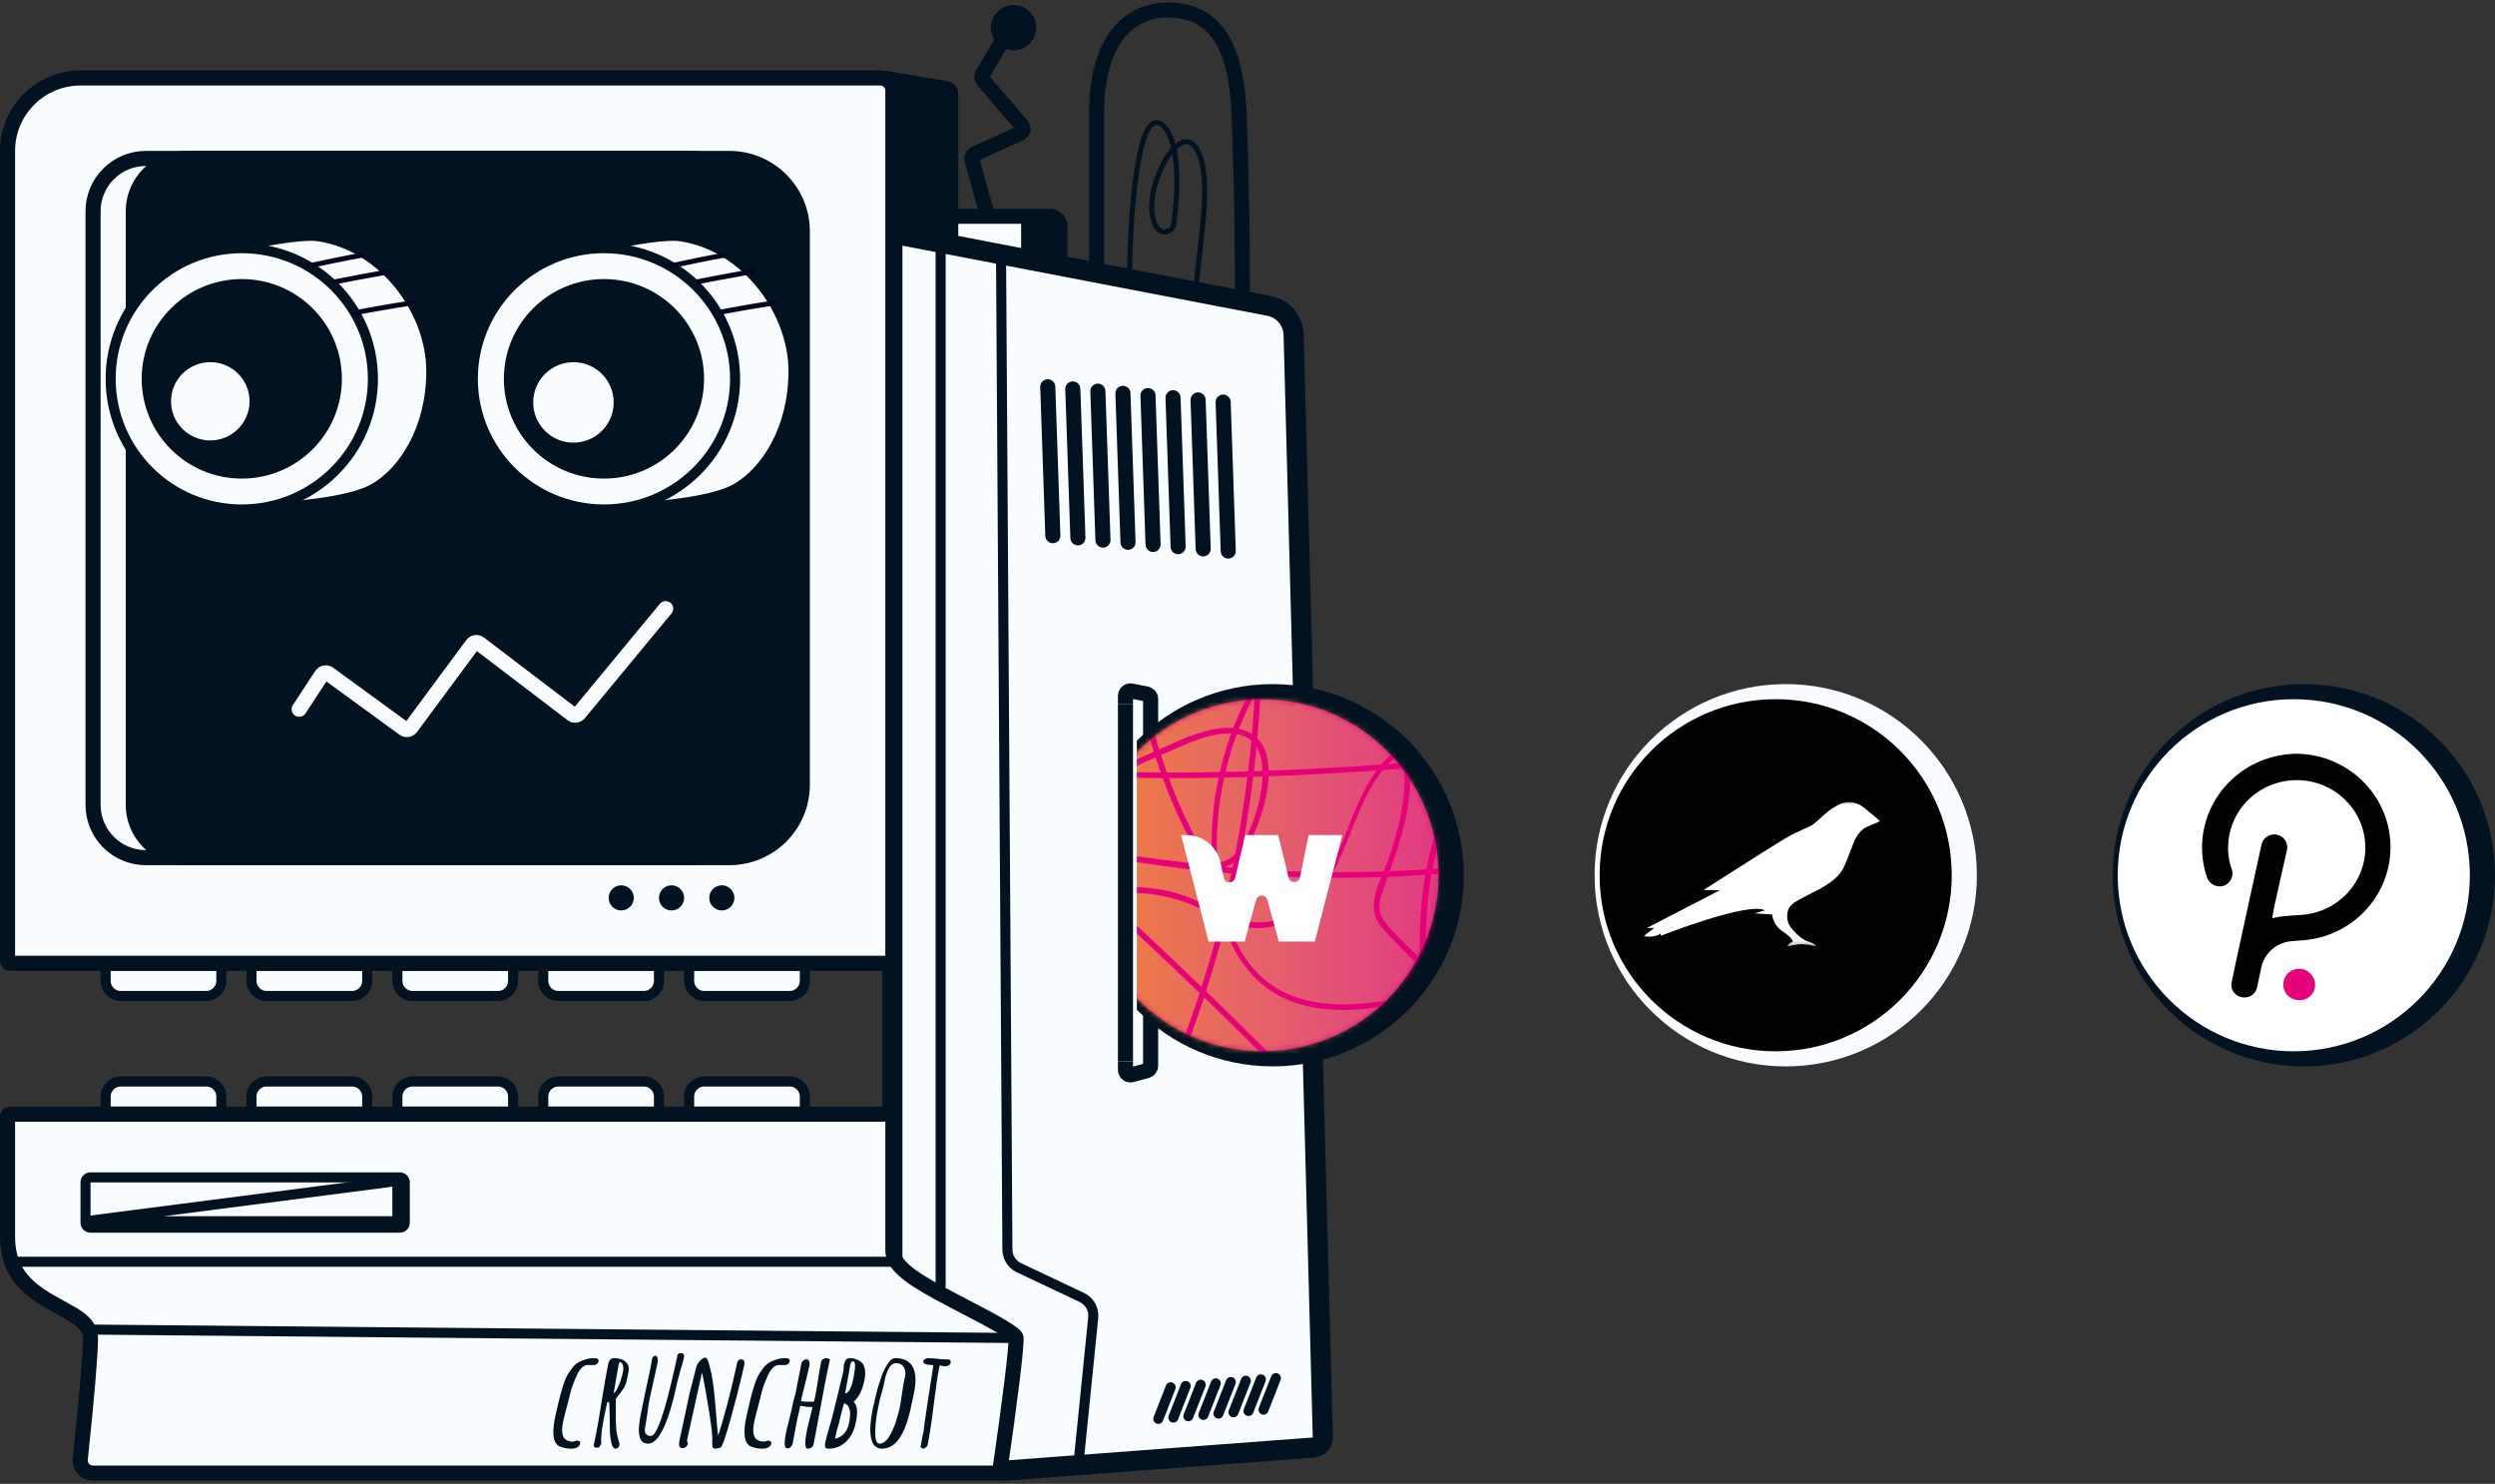 <?xml version="1.0" encoding="UTF-8"?>
<svg width="496px" height="295px" viewBox="0 0 496 295" version="1.1" xmlns="http://www.w3.org/2000/svg" xmlns:xlink="http://www.w3.org/1999/xlink">
    <rect x="0" y="0" width="496" height="295" fill="#333333" stroke="none"/>
    <!-- Generator: Sketch 55.2 (78181) - https://sketchapp.com -->
    <title>crunchbot</title>
    <desc>Created with Sketch.</desc>
    <defs>
        <polygon id="path-1" points="0 0 47.054 0 47.054 28.728 0 28.728"></polygon>
        <circle id="path-3" cx="35.011" cy="35.009" r="34.976"></circle>
        <linearGradient x1="2.376%" y1="48.76%" x2="106.095%" y2="48.7%" id="linearGradient-5">
            <stop stop-color="#F79420" stop-opacity="0.92" offset="0%"></stop>
            <stop stop-color="#C4C4C4" stop-opacity="0" offset="100%"></stop>
        </linearGradient>
        <path d="M3.451,19 C3.01,19 2.557,18.943 2.092,18.828 C1.626,18.713 1.28,18.585 1.051,18.444 C-0.118,17.685 -0.312,15.612 0.469,12.224 L0.97,10.053 C1.132,9.347 1.288,8.716 1.436,8.16 C1.584,7.604 1.764,7 1.974,6.347 C2.193,5.659 2.413,5.099 2.633,4.666 C2.853,4.234 3.166,3.744 3.573,3.197 C3.932,2.685 4.32,2.288 4.736,2.006 C5.152,1.724 5.663,1.485 6.27,1.291 C6.816,1.097 7.46,1 8.203,1 C8.504,1 8.72,1.062 8.852,1.185 C8.984,1.309 9.028,1.468 8.983,1.662 C8.942,1.838 8.841,1.997 8.678,2.138 C8.515,2.279 8.341,2.359 8.156,2.376 L6.742,2.376 C6.341,2.376 5.939,2.597 5.536,3.038 C5.133,3.479 4.79,4.053 4.507,4.759 C3.945,6.065 3.571,7.124 3.384,7.935 L3.353,8.068 L2.707,10.609 C2.492,11.368 2.275,12.224 2.055,13.176 C1.901,13.847 1.805,14.394 1.767,14.818 C1.721,15.453 1.769,15.982 1.913,16.406 C2.043,16.882 2.375,17.226 2.908,17.438 C3.185,17.544 3.504,17.597 3.865,17.597 C4.086,17.597 4.323,17.526 4.576,17.385 C4.837,17.385 5.041,17.434 5.189,17.531 C5.337,17.628 5.389,17.774 5.344,17.968 C5.186,18.656 4.555,19 3.451,19 Z M12.373,19 C11.964,19 11.678,18.579 11.517,17.737 C11.314,16.825 11.22,15.886 11.233,14.921 L11.222,14.026 C11.201,11.518 11.152,10.088 11.075,9.737 L10.74,9.737 C10.635,10.246 10.53,10.711 10.424,11.132 L10.125,12.579 C9.638,14.93 9.436,16.763 9.518,18.079 L9.064,18.789 L8.282,18.789 L8,18.395 L8.393,16.632 C8.719,15.053 9.13,12.658 9.627,9.447 C10.185,6.026 10.606,3.632 10.888,2.263 C11.063,1.421 11.457,1 12.072,1 C13.078,1 13.851,1.246 14.392,1.737 C14.933,2.228 15.113,2.912 14.932,3.789 L14.551,5.632 C14.496,5.895 14.387,6.197 14.223,6.539 C14.059,6.882 13.9,7.158 13.745,7.368 L13.018,8.316 L12.408,9.105 L12.417,9.737 L12.422,11.605 C12.403,12.956 12.428,14.053 12.496,14.895 C12.564,15.737 12.704,16.5 12.916,17.184 L13.019,17.5 C13.133,17.851 13.168,18.132 13.124,18.342 C13.088,18.518 13,18.671 12.861,18.803 C12.722,18.934 12.56,19 12.373,19 Z M12,8 C12.336,7.79 12.694,7.214 13.072,6.271 C13.451,5.329 13.712,4.457 13.855,3.657 C13.964,3.048 13.964,2.423 13.576,1.943 C13.318,1.623 13.126,1.723 13,2.245 L12.536,4.771 C12.386,5.762 12.207,6.838 12,8 Z M18.816,18 C18.427,18 18.098,17.909 17.829,17.727 C17.561,17.545 17.367,17.281 17.249,16.935 C17.019,16.208 16.948,15.385 17.037,14.468 C17.099,13.671 17.252,12.719 17.496,11.61 C17.859,9.74 18.338,7.455 18.933,4.753 L19.349,2.753 C19.356,2.649 19.386,2.476 19.439,2.234 C19.552,1.576 19.623,1.177 19.654,1.039 C19.88,0.675 20.09,0.494 20.285,0.494 C20.48,0.494 20.62,0.649 20.706,0.961 C20.792,1.273 20.794,1.61 20.714,1.974 L19.158,9.039 C19.006,9.732 18.86,10.649 18.722,11.792 C18.523,13.212 18.378,14.13 18.286,14.545 C18.004,15.827 18.375,16.468 19.398,16.468 C20.567,16.468 22.177,11.81 24.229,2.494 L24.601,0.805 C24.596,0.753 24.603,0.684 24.623,0.597 C24.668,0.39 24.746,0.238 24.857,0.143 C24.967,0.048 25.152,0 25.412,0 C25.623,0 25.775,0.065 25.868,0.195 C25.961,0.325 26.005,0.476 26,0.649 C25.993,0.753 25.957,0.952 25.892,1.247 C25.831,1.524 25.71,1.965 25.527,2.571 C25.352,3.074 25.224,3.506 25.144,3.87 C25.056,4.268 24.962,4.623 24.861,4.935 L24.572,6.026 L24.526,6.234 C24.527,6.303 24.518,6.381 24.499,6.468 C22.805,14.156 20.911,18 18.816,18 Z M32.205,19 C31.975,19 31.816,18.942 31.727,18.825 C31.638,18.708 31.597,18.506 31.603,18.219 L31.573,17.572 C31.704,16.979 31.495,14.958 30.946,11.509 C30.398,8.06 29.933,5.509 29.551,3.856 L26.559,17.41 L26.632,17.599 C26.643,17.635 26.668,17.698 26.705,17.787 C26.743,17.877 26.752,17.967 26.732,18.057 C26.68,18.29 26.551,18.488 26.343,18.65 C26.135,18.811 25.907,18.892 25.658,18.892 C25.046,18.892 24.861,18.344 25.103,17.249 L26.091,12.641 C26.378,11.257 26.709,9.713 27.086,8.006 C27.213,7.431 27.426,6.596 27.725,5.5 C28.033,4.368 28.246,3.533 28.365,2.994 C28.551,2.15 29.042,1.485 29.838,1 C30.633,0.515 30.88,1.826 31.232,3.263 C31.514,4.413 31.729,5.626 31.878,6.901 C32.026,8.177 32.195,9.991 32.383,12.344 L32.456,13.314 C32.575,14.769 32.679,15.811 32.77,16.44 C34.005,12.578 35.204,8.015 36.366,2.751 L36.443,2.401 C36.448,2.293 36.464,2.177 36.492,2.051 C36.611,1.512 36.9,1.243 37.359,1.243 C37.627,1.243 37.811,1.341 37.911,1.539 C38.01,1.737 38.027,1.988 37.959,2.293 L37.513,4.314 C36.864,7.081 36.087,10.081 35.182,13.314 C34.277,16.548 33.645,18.371 33.285,18.784 C32.699,18.928 32.339,19 32.205,19 Z M41.451,19 C41.01,19 40.557,18.943 40.092,18.828 C39.626,18.713 39.28,18.585 39.051,18.444 C37.882,17.685 37.688,15.612 38.469,12.224 L38.97,10.053 C39.132,9.347 39.288,8.716 39.436,8.16 C39.584,7.604 39.764,7 39.974,6.347 C40.193,5.659 40.413,5.099 40.633,4.666 C40.853,4.234 41.166,3.744 41.573,3.197 C41.932,2.685 42.32,2.288 42.736,2.006 C43.152,1.724 43.663,1.485 44.27,1.291 C44.816,1.097 45.46,1 46.203,1 C46.504,1 46.72,1.062 46.852,1.185 C46.984,1.309 47.028,1.468 46.983,1.662 C46.942,1.838 46.841,1.997 46.678,2.138 C46.515,2.279 46.341,2.359 46.156,2.376 L44.742,2.376 C44.341,2.376 43.939,2.597 43.536,3.038 C43.133,3.479 42.79,4.053 42.507,4.759 C41.945,6.065 41.571,7.124 41.384,7.935 L41.353,8.068 L40.707,10.609 C40.492,11.368 40.275,12.224 40.055,13.176 C39.901,13.847 39.805,14.394 39.767,14.818 C39.721,15.453 39.769,15.982 39.913,16.406 C40.043,16.882 40.375,17.226 40.908,17.438 C41.185,17.544 41.504,17.597 41.865,17.597 C42.086,17.597 42.323,17.526 42.576,17.385 C42.837,17.385 43.041,17.434 43.189,17.531 C43.337,17.628 43.389,17.774 43.344,17.968 C43.186,18.656 42.555,19 41.451,19 Z M50.557,19 C49.915,19 49.925,17.525 50.587,14.574 L50.959,13.045 L51.265,11.811 L51.343,11.462 C51.394,11.319 51.442,11.149 51.486,10.952 C51.494,10.917 51.476,10.872 51.431,10.818 C51.386,10.765 51.368,10.72 51.376,10.684 L51.382,10.657 C51.28,10.693 51.105,10.711 50.86,10.711 C50.614,10.711 50.319,10.675 49.976,10.604 C49.867,10.586 49.574,10.541 49.099,10.469 L48.406,13.554 C48.302,14.019 48.165,14.753 47.997,15.754 C47.833,16.738 47.696,17.471 47.588,17.954 C47.528,18.222 47.4,18.455 47.205,18.651 C47.009,18.848 46.788,18.946 46.543,18.946 C46.184,18.946 46.003,18.616 46,17.954 C46.001,17.274 46.125,16.389 46.37,15.298 L46.914,13.125 C47.07,12.517 47.224,11.873 47.377,11.194 L47.563,10.362 C47.628,10.076 47.66,9.888 47.662,9.799 L47.692,9.665 L48.126,8.109 C48.279,7.429 48.478,6.419 48.722,5.077 C48.967,3.736 49.165,2.726 49.318,2.046 C49.366,1.832 49.484,1.644 49.671,1.483 C49.859,1.322 50.066,1.241 50.293,1.241 C50.898,1.241 51.08,1.778 50.839,2.851 L50.035,6.177 C49.772,7.179 49.502,8.297 49.225,9.531 C49.488,9.62 49.989,9.665 50.726,9.665 L51.775,9.665 C51.837,9.557 51.88,9.45 51.904,9.343 C52.097,8.484 52.326,7.215 52.59,5.534 C52.811,3.96 53.032,2.681 53.253,1.697 C53.297,1.501 53.415,1.335 53.605,1.201 C53.796,1.067 54.005,1 54.232,1 C54.364,1 54.543,1.045 54.769,1.134 L55,1.241 C54.43,3.781 53.763,7.17 53,11.408 L51.731,18.195 C51.674,18.446 51.531,18.642 51.3,18.785 C51.07,18.928 50.822,19 50.557,19 Z M54.686,19 C54.259,19 54.034,18.834 54.012,18.501 C53.981,18.291 54.01,17.993 54.096,17.607 C54.266,16.854 54.513,15.926 54.839,14.822 C55.172,13.771 55.432,12.834 55.617,12.01 C55.826,11.082 56.168,9.689 56.644,7.832 L57.635,3.68 C57.671,3.523 57.695,3.286 57.708,2.971 L57.768,2.314 L57.798,2.182 C57.888,1.78 58.023,1.482 58.202,1.289 C58.381,1.096 58.656,1 59.024,1 C59.529,1 60.053,1.131 60.595,1.394 C61.138,1.657 61.5,1.99 61.681,2.393 C62.055,3.234 62.1,4.285 61.816,5.546 C61.604,6.492 61.338,7.285 61.02,7.924 C60.701,8.564 60.267,9.155 59.718,9.698 C60.14,10.153 60.363,10.736 60.388,11.445 C60.413,12.155 60.305,13.044 60.065,14.112 C59.825,15.181 59.412,16.109 58.827,16.898 C58.16,17.791 57.343,18.404 56.375,18.737 C55.792,18.912 55.229,19 54.686,19 Z M58,8 C58.737,7.982 59.308,6.879 59.713,4.691 C60.149,2.34 60.041,1.563 59.48,1.638 C59.037,1.742 59.037,2.404 58.75,3.953 L58,8 Z M56,17 C56.685,16.88 57.273,16.556 57.762,16.026 C58.251,15.496 58.572,14.889 58.726,14.205 C58.887,13.487 58.977,12.855 58.997,12.308 C59.01,11.88 58.982,11.526 58.911,11.244 C58.841,10.962 58.719,10.701 58.546,10.462 C58.357,10.205 58.103,10.051 57.785,10 C57.485,10.974 57.154,12.265 56.794,13.872 C56.771,13.974 56.678,14.299 56.514,14.846 L56.257,15.718 C56.249,15.752 56.253,15.778 56.27,15.795 L56,17 Z M65.34,19 C64.843,19 64.418,18.857 64.065,18.571 C63.711,18.285 63.458,17.899 63.304,17.413 C62.997,16.355 62.923,15.202 63.081,13.954 C63.184,12.775 63.364,11.639 63.619,10.546 C63.667,10.338 63.718,10.165 63.769,10.026 L63.878,9.558 C63.899,9.471 63.899,9.428 63.88,9.428 L63.99,8.96 L64.444,7.139 C64.592,6.584 64.875,5.699 65.293,4.486 C65.583,3.653 65.991,2.847 66.517,2.066 C66.732,1.72 66.965,1.455 67.218,1.273 C67.471,1.091 67.731,1 67.998,1 C68.762,1 69.421,1.126 69.973,1.377 C70.526,1.629 70.959,1.98 71.274,2.431 C71.555,2.864 71.755,3.397 71.875,4.03 C71.994,4.663 72.028,5.335 71.977,6.046 C71.921,6.775 71.798,7.546 71.608,8.361 L71.559,8.569 C71.434,9.107 71.33,9.592 71.247,10.026 L70.93,11.509 C69.763,16.503 67.9,19 65.34,19 Z M64.868,18 C65.205,18 65.544,17.87 65.885,17.611 C66.225,17.352 66.522,16.999 66.774,16.553 C67.339,15.642 67.78,14.659 68.096,13.605 C68.399,12.693 68.626,11.907 68.777,11.246 C68.962,10.442 69.137,9.388 69.305,8.084 C69.508,6.708 69.687,5.681 69.842,5.002 L69.953,4.519 C70.071,3.84 69.967,3.251 69.641,2.75 C69.315,2.25 68.833,2 68.196,2 C67.559,2 67.057,2.348 66.691,3.045 C66.377,3.599 66.119,4.314 65.919,5.189 C65.841,5.529 65.785,5.815 65.75,6.047 L65.585,6.771 L65.246,8.003 C65.122,8.379 65.01,8.79 64.907,9.236 C64.686,10.201 64.495,11.157 64.335,12.104 C64.103,13.444 63.991,14.748 64.001,16.017 C63.998,17.339 64.287,18 64.868,18 Z M73,18.646 L73.192,17.584 C73.238,17.275 73.3,16.93 73.378,16.549 L73.592,15.623 C73.582,15.424 73.861,13.436 74.428,9.66 C74.995,5.883 75.372,3.46 75.556,2.389 C74.575,2.352 73.967,2.244 73.731,2.062 C73.573,1.917 73.513,1.753 73.55,1.572 C73.58,1.427 73.696,1.295 73.899,1.177 C74.102,1.059 74.298,1 74.485,1 C74.962,1 75.535,1.036 76.202,1.109 C76.831,1.2 77.401,1.245 77.913,1.245 L78.322,1.245 C78.85,1.245 79.07,1.463 78.981,1.899 C78.936,2.116 78.815,2.293 78.616,2.43 C78.418,2.566 78.208,2.634 77.987,2.634 C77.833,2.634 77.617,2.607 77.338,2.552 L76.849,2.443 L76.743,2.716 C76.412,4.331 76.03,6.909 75.596,10.449 C75.19,13.772 74.799,16.349 74.424,18.183 C74.38,18.401 74.251,18.592 74.039,18.755 C73.826,18.918 73.609,19 73.388,19 L73,18.646 Z" id="path-6"></path>
    </defs>
    <g id="Page-1" stroke="none" stroke-width="1" fill="none" fill-rule="evenodd">
        <g id="crunchbot" transform="translate(0, 1)">
            <g id="teeths" transform="translate(20, 190)" fill="#F9FDFF" stroke="#021220" stroke-width="2">
                <g id="down" transform="translate(70.5, 27) scale(1, -1) translate(-70.5, -27) translate(0, 23)">
                    <path d="M59,7 L82,7 L82,4 C82,2.343 80.657,1 79,1 L62,1 C60.343,1 59,2.343 59,4 L59,7 Z" id="Rectangle" transform="translate(70.5, 4) rotate(-180) translate(-70.5, -4) "></path>
                    <path d="M30,7 L53,7 L53,4 C53,2.343 51.657,1 50,1 L33,1 C31.343,1 30,2.343 30,4 L30,7 Z" id="Rectangle" transform="translate(41.5, 4) rotate(-180) translate(-41.5, -4) "></path>
                    <path d="M1,7 L24,7 L24,4 C24,2.343 22.657,1 21,1 L4,1 C2.343,1 1,2.343 1,4 L1,7 Z" id="Rectangle" transform="translate(12.5, 4) rotate(-180) translate(-12.5, -4) "></path>
                    <path d="M117,7 L140,7 L140,4 C140,2.343 138.657,1 137,1 L120,1 C118.343,1 117,2.343 117,4 L117,7 Z" id="Rectangle" transform="translate(128.5, 4) rotate(-180) translate(-128.5, -4) "></path>
                    <path d="M88,7 L111,7 L111,4 C111,2.343 109.657,1 108,1 L91,1 C89.343,1 88,2.343 88,4 L88,7 Z" id="Rectangle" transform="translate(99.5, 4) rotate(-180) translate(-99.5, -4) "></path>
                </g>
                <g id="up">
                    <path d="M59,7 L82,7 L82,4 C82,2.343 80.657,1 79,1 L62,1 C60.343,1 59,2.343 59,4 L59,7 Z" id="Rectangle" transform="translate(70.5, 4) rotate(-180) translate(-70.5, -4) "></path>
                    <path d="M30,7 L53,7 L53,4 C53,2.343 51.657,1 50,1 L33,1 C31.343,1 30,2.343 30,4 L30,7 Z" id="Rectangle" transform="translate(41.5, 4) rotate(-180) translate(-41.5, -4) "></path>
                    <path d="M1,7 L24,7 L24,4 C24,2.343 22.657,1 21,1 L4,1 C2.343,1 1,2.343 1,4 L1,7 Z" id="Rectangle" transform="translate(12.5, 4) rotate(-180) translate(-12.5, -4) "></path>
                    <path d="M117,7 L140,7 L140,4 C140,2.343 138.657,1 137,1 L120,1 C118.343,1 117,2.343 117,4 L117,7 Z" id="Rectangle" transform="translate(128.5, 4) rotate(-180) translate(-128.5, -4) "></path>
                    <path d="M88,7 L111,7 L111,4 C111,2.343 109.657,1 108,1 L91,1 C89.343,1 88,2.343 88,4 L88,7 Z" id="Rectangle" transform="translate(99.5, 4) rotate(-180) translate(-99.5, -4) "></path>
                </g>
            </g>
            <g id="bulb" transform="translate(218, 1)" stroke="#021220">
                <path d="M0,59.894 C0,43.824 0,30.706 0,20.539 C0,5.289 6.993,0 14.094,0 C21.195,0 27.642,3.684 28.321,20.539 C28.774,31.776 29,44.894 29,59.894 L0,59.894 Z" id="Path-6" stroke-width="3"></path>
                <path d="M6.484,59.941 C6.541,48.45 6.713,38.522 8.511,29.019 C10.31,19.516 13.235,22.433 14.251,24.324 C16.483,28.478 16.009,36.245 15.63,40.116 C15.252,43.986 14.939,43.549 14.496,43.802 C11.996,45.222 10.807,41.597 10.965,38.522 C11.129,35.339 12.245,32.576 13.586,29.947 C13.831,29.466 18.045,22.332 20.55,29.019 C23.054,35.706 19.775,49.868 19.387,60.292" id="Path-8"></path>
            </g>
            <g id="antenna" transform="translate(179, 0)">
                <path d="M0.165,52.511 L0.165,44 C0.165,42.895 1.06,42 2.165,42 L29.72,42 C30.825,42 31.72,42.895 31.72,44 L31.72,51.511 C31.72,52.064 31.272,52.511 30.72,52.511 L0.165,52.511 Z" id="Path-2" stroke="#021220" stroke-width="3" fill="#F9FDFF"></path>
                <rect id="Rectangle" fill="#021220" x="24" y="42" width="8" height="11"></rect>
                <g id="Group-2" transform="translate(14, 0)">
                    <path d="M3.359,42 L0.23,30.767 C0.098,30.292 0.332,29.791 0.781,29.588 L9.783,25.512 C10.286,25.285 10.51,24.692 10.282,24.189 C10.243,24.103 10.192,24.023 10.13,23.951 L2.408,14.943 C2.129,14.618 2.088,14.153 2.306,13.784 L6,7.523" id="Path-3" stroke="#021220" stroke-width="3"></path>
                    <circle id="Oval" fill="#021220" cx="8.5" cy="4.5" r="4.5"></circle>
                </g>
            </g>
            <g id="body" transform="translate(0, 43)" stroke="#021220">
                <path d="M177.4,2.421 L177.4,211.382 L185.887,243.895 L200.229,248.328 L261.127,243.767 C262.191,243.687 263.005,242.786 262.977,241.72 L257.171,22.547 C257.096,19.731 255.072,17.346 252.305,16.814 L177.4,2.421 Z" id="Rectangle" stroke-width="4" fill="#F9FDFF"></path>
                <path d="M198.701,248.85 C200.897,233.596 202.002,224.579 202.002,222 C202.002,221.285 199.068,219.492 190.563,215.103 C188.987,214.29 187.836,213.684 186.742,213.087 C180.463,209.662 177.5,207.318 177.5,204.573 C177.5,196.405 177.5,196.198 177.5,177.5 L2,177.5 C1.724,177.5 1.5,177.724 1.5,178 C1.5,189.915 1.5,189.915 1.5,201.83 C1.5,207.628 4.008,211.167 9.028,214.254 C10.078,214.9 13.845,216.936 14.566,217.382 C16.819,218.777 17.984,220.11 17.984,222 C17.984,225.202 17.31,233.201 15.96,246.09 C15.951,246.177 15.947,246.263 15.947,246.35 C15.947,247.731 17.066,248.85 18.447,248.85 L198.701,248.85 Z" id="Rectangle" stroke-width="3" fill="#F9FDFF"></path>
                <path d="M3.122,206.842 L177.194,206.842" id="Line" stroke-width="2" stroke-linecap="round"></path>
                <path d="M187,211.638 L187,4" id="Line" stroke-width="2" stroke-linecap="round"></path>
                <path d="M214.372,247.193 L217.329,217.955 C217.5,216.271 216.591,214.661 215.061,213.937 L202.561,208.021 C201.172,207.364 200.282,205.968 200.272,204.431 L199,6" id="Line" stroke-width="2" stroke-linecap="round"></path>
                <path d="M17,220.312 L202,222" id="Line" stroke-width="2" stroke-linecap="round"></path>
                <g id="air1" transform="translate(226, 49.5) rotate(95) translate(-226, -49.5) translate(211, 30)" stroke-linecap="round" stroke-width="3">
                    <polyline id="Path-5" points="-7.14092607e-15 8.587 20.392 6.099 29.403 5"></polyline>
                    <polyline id="Path-5" points="-7.14092607e-15 13.587 20.392 11.099 29.403 10"></polyline>
                    <polyline id="Path-5" points="-7.14092607e-15 18.587 20.392 16.099 29.403 15"></polyline>
                    <polyline id="Path-5" points="-7.14092607e-15 23.587 20.392 21.099 29.403 20"></polyline>
                    <polyline id="Path-5" points="-7.14092607e-15 28.587 20.392 26.099 29.403 25"></polyline>
                    <polyline id="Path-5" points="-7.14092607e-15 33.587 20.392 31.099 29.403 30"></polyline>
                    <polyline id="Path-5" points="-7.14092607e-15 38.587 20.392 36.099 29.403 35"></polyline>
                    <polyline id="Path-5" points="-5.36456923e-15 3.587 20.392 1.099 29.403 -2.22044605e-16"></polyline>
                </g>
                <g id="air2" transform="translate(242, 234.5) rotate(-5) translate(-242, -234.5) translate(230, 231)" stroke-linecap="round" stroke-width="2">
                    <path d="M-2.84217094e-14,6.036 L2.997,2.84217094e-14" id="Path-7"></path>
                    <path d="M3,6.036 L5.997,2.84217094e-14" id="Path-7"></path>
                    <path d="M6,6.036 L8.997,2.84217094e-14" id="Path-7"></path>
                    <path d="M9,6.036 L11.997,2.84217094e-14" id="Path-7"></path>
                    <path d="M12,6.036 L14.997,2.84217094e-14" id="Path-7"></path>
                    <path d="M15,6.036 L17.997,2.84217094e-14" id="Path-7"></path>
                    <path d="M18,6.036 L20.997,2.84217094e-14" id="Path-7"></path>
                    <path d="M21,6.036 L23.997,2.84217094e-14" id="Path-7"></path>
                </g>
                <g id="floppy" transform="translate(17, 190.061)" stroke-width="2">
                    <path d="M0,1 L0,9 C-9.13419418e-16,9.552 0.448,10 1,10 L62.47,10 C63.022,10 63.47,9.552 63.47,9 L63.47,1 C63.47,0.448 63.022,-1.01453063e-16 62.47,0 L1,0 C0.448,1.01453063e-16 -6.76353751e-17,0.448 0,1 Z" id="Path-4"></path>
                    <path d="M62,8.723 L0,8.723 L60.872,0.868 C61.42,0.798 61.921,1.185 61.992,1.732 C61.997,1.775 62,1.817 62,1.86 L62,8.723 Z" id="Path-9"></path>
                </g>
            </g>
            <g id="head" transform="translate(0, 13)">
                <path d="M176.168,1.599 L188.168,3.641 C188.648,3.723 189,4.14 189,4.627 L189,34.256 L175,31.528 L175,2.585 C175,2.032 175.448,1.585 176,1.585 C176.056,1.585 176.112,1.589 176.168,1.599 Z" id="Path-10" stroke="#021220" stroke-width="3" fill="#021220"></path>
                <path d="M177.5,177.5 L177.5,4 C177.5,2.619 176.381,1.5 175,1.5 L16,1.5 C7.992,1.5 1.5,7.992 1.5,16 L1.5,177 C1.5,177.276 1.724,177.5 2,177.5 L177.5,177.5 Z" id="Rectangle" stroke="#021220" stroke-width="3" fill="#F9FDFF"></path>
                <path d="M29,17.5 C23.201,17.5 18.5,22.201 18.5,28 L18.5,146 C18.5,151.799 23.201,156.5 29,156.5 L137,156.5 C145.008,156.5 151.5,150.008 151.5,142 L151.5,32 C151.5,23.992 145.008,17.5 137,17.5 L29,17.5 Z" id="Rectangle" stroke="#021220" stroke-width="3" fill="#F9FDFF"></path>
                <path d="M37,16 L145,16 C153.837,16 161,23.163 161,32 L161,142 C161,150.837 153.837,158 145,158 L37,158 C30.373,158 25,152.627 25,146 L25,28 C25,21.373 30.373,16 37,16 Z" id="Rectangle" fill="#021220"></path>
                <g id="eyes" transform="translate(22, 32)">
                    <g id="right">
                        <path d="M52.482,51.044 C58.263,47.644 63.746,39.301 63.746,27.745 C63.746,16.188 54.676,3.147 41.543,1 C35.513,0.014 16.092,5.388 16.092,5.388 L26.067,55.283 C39.823,54.723 48.628,53.31 52.482,51.044 Z" id="Oval" stroke="#021220" stroke-width="2" fill="#F9FDFF"></path>
                        <ellipse id="Oval" stroke="#021220" stroke-width="2" fill="#F9FDFF" cx="26.067" cy="29.311" rx="26.067" ry="25.972"></ellipse>
                        <ellipse id="Oval" stroke="#021220" stroke-width="3" fill="#021220" cx="26.067" cy="29.311" rx="18.4" ry="18.333"></ellipse>
                        <g id="Group" transform="translate(12, 26)" fill="#F9FDFF">
                            <ellipse id="Oval" cx="7.806" cy="7.778" rx="7.806" ry="7.778"></ellipse>
                        </g>
                        <path d="M44.467,10.053 C47.169,9.503 51.292,8.743 55.44,8.001" id="Path" stroke="#040621" stroke-linecap="round"></path>
                        <path d="M39.331,6.862 C42.033,6.313 46.041,5.423 50.189,4.681" id="Path" stroke="#040621" stroke-linecap="round"></path>
                        <path d="M48.393,16.188 C51.636,15.639 54.887,14.968 59.865,14.226" id="Path" stroke="#040621" stroke-linecap="round"></path>
                    </g>
                    <g id="left" transform="translate(72, 0)">
                        <path d="M52.482,51.044 C58.263,47.644 63.746,39.301 63.746,27.745 C63.746,16.188 54.676,3.147 41.543,1 C35.513,0.014 16.092,5.388 16.092,5.388 L26.067,55.283 C39.823,54.723 48.628,53.31 52.482,51.044 Z" id="Oval" stroke="#021220" stroke-width="2" fill="#F9FDFF"></path>
                        <ellipse id="Oval" stroke="#021220" stroke-width="2" fill="#F9FDFF" cx="26.067" cy="29.311" rx="26.067" ry="25.972"></ellipse>
                        <ellipse id="Oval" stroke="#021220" stroke-width="3" fill="#021220" cx="26.067" cy="29.311" rx="18.4" ry="18.333"></ellipse>
                        <g id="Group" transform="translate(12, 26)" fill="#F9FDFF">
                            <circle id="Oval" cx="8" cy="8" r="8"></circle>
                        </g>
                        <path d="M44.467,10.053 C47.169,9.503 51.292,8.743 55.44,8.001" id="Path" stroke="#040621" stroke-linecap="round"></path>
                        <path d="M39.331,6.862 C42.033,6.313 46.041,5.423 50.189,4.681" id="Path" stroke="#040621" stroke-linecap="round"></path>
                        <path d="M48.393,16.188 C51.636,15.639 54.887,14.968 59.865,14.226" id="Path" stroke="#040621" stroke-linecap="round"></path>
                    </g>
                </g>
                <circle id="Oval" fill="#021220" cx="143.5" cy="164.5" r="2.5"></circle>
                <circle id="Oval" fill="#021220" cx="133.5" cy="164.5" r="2.5"></circle>
                <circle id="Oval" fill="#021220" cx="123.5" cy="164.5" r="2.5"></circle>
                <path d="M59.474,127 L63.924,120.216 C64.227,119.754 64.847,119.625 65.309,119.928 C65.322,119.937 65.336,119.947 65.349,119.956 L80.301,130.849 C80.745,131.172 81.367,131.077 81.694,130.635 L93.897,114.139 C94.225,113.695 94.852,113.601 95.296,113.93 C95.299,113.932 95.303,113.935 95.307,113.938 L113.736,127.977 C114.163,128.302 114.77,128.232 115.112,127.819 L132.331,107" id="Path-13" stroke="#F9FDFF" stroke-width="3" stroke-linecap="round"></path>
            </g>
            <g id="coin" transform="translate(212, 134.129)">
                <path d="M11.741,3.221 L11.741,77.565 C11.741,78.117 12.189,78.565 12.741,78.565 C12.83,78.565 12.917,78.553 13.002,78.53 L16.002,77.718 C16.438,77.6 16.741,77.205 16.741,76.753 L16.741,3.823 C16.741,3.347 16.405,2.937 15.938,2.843 L12.938,2.24 C12.397,2.132 11.87,2.482 11.761,3.024 C11.748,3.089 11.741,3.155 11.741,3.221 Z" id="Path-11" stroke="#021220" stroke-width="3" fill="#F9FDFF"></path>
                <g id="networks" transform="translate(3, 0.871)">
                    <circle id="Oval" fill="#021220" cx="243" cy="38" r="38"></circle>
                    <g id="polkadot_icon" transform="translate(206, 3)" fill-rule="nonzero">
                        <circle id="Oval" fill="#FFFFFF" cx="35" cy="35" r="35"></circle>
                        <g id="Group" transform="translate(16.761, 10.845)">
                            <path d="M18.902,-7.4606986e-15 C8.479,0.038 0.039,8.337 -3.35731437e-14,18.586 C-3.35731437e-14,20.639 0.336,22.679 0.996,24.627 C1.488,25.95 2.944,26.666 4.316,26.259 C5.648,25.761 6.354,24.331 5.929,22.994 C5.368,21.479 5.118,19.87 5.194,18.26 C5.412,11.014 11.447,5.251 18.819,5.248 C26.191,5.246 32.23,11.004 32.455,18.25 C32.679,25.495 27.007,31.604 19.649,32.042 C19.649,32.042 17.004,32.206 15.676,32.369 C15.189,32.437 14.706,32.53 14.229,32.649 C14.159,32.701 14.06,32.694 13.997,32.633 C13.934,32.571 13.927,32.474 13.98,32.404 L14.396,30.2 L16.886,19.111 C17.184,17.736 16.292,16.384 14.894,16.091 C13.495,15.798 12.12,16.675 11.822,18.05 C11.822,18.05 5.893,45.125 5.893,45.37 C5.728,46.03 5.847,46.728 6.222,47.3 C6.597,47.871 7.194,48.265 7.874,48.39 C8.547,48.549 9.256,48.429 9.837,48.059 C10.417,47.688 10.818,47.1 10.945,46.431 C11.028,46.105 11.775,42.513 11.775,42.513 C12.339,39.806 14.558,37.73 17.336,37.313 C17.905,37.231 20.313,37.068 20.313,37.068 C30.301,36.16 37.826,27.734 37.451,17.877 C37.075,8.02 28.931,0.171 18.902,-7.4606986e-15 Z" id="Path" fill="#000000"></path>
                            <path d="M19.954,42.805 C19.128,42.64 18.27,42.806 17.568,43.266 C16.867,43.725 16.382,44.441 16.218,45.254 C16.041,46.066 16.205,46.915 16.675,47.607 C17.144,48.299 17.877,48.775 18.709,48.927 C19.535,49.111 20.402,48.954 21.106,48.49 C21.811,48.027 22.29,47.299 22.432,46.478 C22.722,44.802 21.637,43.193 19.954,42.805 L19.954,42.805 Z" id="Path" fill="#E6007A"></path>
                        </g>
                    </g>
                    <circle id="Oval" fill="#F9FDFF" cx="140" cy="38" r="38"></circle>
                    <g id="kusama_icon" transform="translate(103, 3)">
                        <circle id="Oval" fill="#000000" fill-rule="nonzero" cx="35" cy="35" r="35"></circle>
                        <g id="Group" transform="translate(8.75, 20.417)">
                            <g id="Clipped">
                                <mask id="mask-2" fill="white">
                                    <use xlink:href="#path-1"></use>
                                </mask>
                                <g id="path-1"></g>
                                <path d="M44.29,1.538 C43.585,0.984 42.736,0.223 41.202,0.024 C39.755,-0.165 38.289,0.8 37.295,1.439 C36.302,2.077 34.421,3.958 33.64,4.526 C32.86,5.094 30.872,5.626 27.679,7.542 C24.485,9.459 11.923,17.514 11.923,17.514 L15.188,17.55 L0.638,25.073 L2.093,25.073 L-5.40123457e-05,26.669 C-5.40123457e-05,26.669 1.844,27.166 3.406,26.172 L3.412,26.621 C3.412,26.621 20.749,19.787 24.109,21.561 L22.072,22.163 C22.249,22.163 25.549,22.376 25.549,22.376 C25.549,22.376 25.656,24.434 27.643,25.747 C29.631,27.06 29.666,27.77 29.666,27.77 C29.666,27.77 28.637,28.196 28.637,28.728 C28.637,28.728 30.163,28.266 31.583,28.302 C33.002,28.337 34.244,28.728 34.244,28.728 C34.244,28.728 34.137,28.16 32.753,27.77 C31.369,27.38 30.021,25.889 29.346,25.073 C28.672,24.257 28.219,22.801 28.783,21.346 C29.262,20.111 30.92,19.428 34.35,17.656 C38.397,15.566 39.318,14.001 39.886,12.794 C40.454,11.588 41.305,9.175 41.776,8.039 C42.377,6.584 43.115,5.804 43.719,5.343 C44.322,4.881 47.054,3.852 47.054,3.852 C47.054,3.852 44.968,2.071 44.29,1.538" id="Path" fill="#FFFFFF" fill-rule="nonzero" mask="url(#mask-2)"></path>
                            </g>
                        </g>
                    </g>
                    <circle id="Oval" fill="#021220" cx="38" cy="38" r="38"></circle>
                    <g id="westend_icon" transform="translate(1, 3)">
                        <circle id="Oval" fill="#E6007A" fill-rule="nonzero" cx="35.011" cy="35.009" r="34.976"></circle>
                        <g id="Clipped">
                            <mask id="mask-4" fill="white">
                                <use xlink:href="#path-3"></use>
                            </mask>
                            <g id="Oval"></g>
                            <g id="Group" mask="url(#mask-4)" fill-rule="nonzero">
                                <g transform="translate(-118.439, -121.244)">
                                    <rect id="Rectangle" fill="url(#linearGradient-5)" x="105.883" y="118.479" width="118.92" height="78.347"></rect>
                                    <path d="M117.158,8.006 C118.632,25.636 125.855,42.574 137.52,55.838 C149.484,69.441 166.058,78.603 183.826,81.863 C192.58,83.474 201.726,83.774 210.516,82.256 C218.878,80.814 227.314,77.16 232.036,69.722 C234.145,66.425 235.433,62.508 235.377,58.574 C235.321,54.377 233.548,50.593 230.954,47.37 C228.079,43.791 224.402,40.756 220.763,37.965 C217.161,35.21 213.279,32.774 209.042,31.107 C199.635,27.435 190.284,29.477 181.269,33.281 C171.713,37.308 162.475,42.067 153.217,46.695 C134.273,56.157 114.918,65.507 93.883,69.141 C88.601,70.059 83.226,70.584 77.869,70.64 C73.073,70.696 67.865,70.659 63.218,69.347 C61.165,68.767 59.056,67.792 57.861,65.937 C56.312,63.539 56.853,60.541 57.525,57.956 C58.664,53.646 60.81,49.637 63.591,46.171 C69.34,38.995 77.496,34.236 86.25,31.744 C91.252,30.32 96.44,29.589 101.629,29.308 C106.631,29.046 111.95,28.859 116.915,29.683 C121.768,30.47 125.127,33.505 126.788,38.114 C128.468,42.742 128.17,47.651 128.002,52.485 C127.759,59.736 128.356,70.097 136.494,73.057 C140.712,74.594 145.751,72.982 149.876,71.783 C154.169,70.528 158.35,68.879 162.344,66.874 C166.469,64.794 170.388,62.34 174.046,59.511 C177.182,57.113 180.821,54.415 182.931,51.005 C184.424,48.588 185.282,45.271 182.632,43.36 C182.483,43.248 182.221,43.267 182.072,43.36 C174.401,48.063 170.146,56.513 168.54,65.169 C167.047,73.244 167.084,83.193 172.478,89.919 C176.809,95.315 185.301,96.758 190.657,91.887 C193.215,89.563 194.017,85.985 192.841,82.744 C191.441,78.903 187.858,76.186 183.957,75.249 C178.824,74.012 173.412,75.399 168.559,77.085 C164.061,78.659 159.749,80.72 155.625,83.1 C147.02,88.065 139.219,94.266 131.268,100.206 C123.149,106.257 114.806,112.122 105.436,116.075 C94.928,120.534 83.487,122.782 72.065,122.633 C66.914,122.558 61.034,122.464 56.312,120.159 C51.236,117.668 49.668,112.384 50.956,107.138 C52.187,102.117 55.248,97.864 58.682,94.135 C62.098,90.425 65.999,87.165 70.18,84.355 C78.523,78.771 87.892,74.931 97.486,72.101 C99.893,71.39 102.32,70.752 104.746,70.172 C107.359,69.534 110.252,68.598 112.958,68.767 C119.061,69.16 119.995,76.504 121.04,81.245 C125.706,102.173 127.516,124.057 136.382,143.804 C137.483,146.277 138.696,148.694 140.04,151.036 C140.955,152.648 142.074,154.39 144.053,154.709 C148.383,155.364 151.015,149.856 152.302,146.633 C154.001,142.362 155.438,136.666 154.169,132.094 C153.049,128.104 149.316,126.623 145.49,126.979 C140.712,127.429 136.195,129.79 131.865,131.682 C126.452,134.043 121.096,136.572 115.795,139.176 C105.268,144.348 94.891,149.819 84.346,154.99 C63.311,165.388 41.138,174.7 17.584,177.192 C11.928,177.792 6.255,177.979 0.581,177.698 C0.767,177.885 0.954,178.073 1.14,178.26 C1.29,170.953 6.852,164.995 13.459,162.578 C20.794,159.899 28.857,161.922 35.408,165.725 C42.482,169.848 47.932,176.049 52.971,182.419 C57.88,188.64 62.64,194.954 68.108,200.725 C88.284,221.952 114.75,237.11 143.269,243.592 C149.839,245.091 157.304,246.497 163.053,242 C167.234,238.721 169.119,233.419 169.809,228.304 C170.612,222.177 169.94,215.676 168.055,209.793 C165.964,203.273 161.466,198.682 154.449,198.158 C146.871,197.596 139.069,200.593 131.865,202.504 C122.888,204.884 113.929,207.263 104.951,209.643 C96.086,211.985 87.239,214.346 78.373,216.688 C74.006,217.849 69.62,219.011 65.252,220.173 C60.903,221.334 56.536,222.777 52.113,223.583 C47.857,224.35 44.423,222.365 44.255,217.868 C44.124,214.627 45.281,211.423 46.681,208.556 C50.06,201.642 53.867,194.954 58.067,188.508 C66.69,175.243 76.955,163.046 88.564,152.31 C91.382,149.706 94.275,147.177 97.243,144.741 C96.982,144.741 96.72,144.741 96.459,144.741 C105.511,151.786 106.426,164.376 108.255,174.85 C109.431,181.595 110.905,188.303 112.622,194.935 C113.499,198.308 114.451,201.661 115.478,204.996 C116.318,207.751 117.046,210.692 118.352,213.259 C119.229,214.964 120.573,216.688 122.589,216.969 C124.549,217.25 126.172,216.05 127.33,214.571 C129.028,212.36 130.092,209.605 131.268,207.094 C132.668,204.116 134.011,201.099 135.281,198.064 C140.264,186.167 144.258,173.838 147.207,161.285 C150.529,147.064 152.508,132.525 153.124,117.911 C153.142,117.349 152.358,117.162 152.078,117.63 C145.49,128.965 142.429,142.23 143.53,155.308 C144.445,166.269 148.794,177.923 160.085,181.632 C165.722,183.487 171.881,183.244 177.667,182.269 C183.696,181.258 189.612,179.478 195.174,176.948 C206.168,171.946 215.668,163.627 220.688,152.46 C223.059,147.196 224.421,141.444 224.347,135.654 C224.291,130.652 223.395,124.619 219.438,121.115 C214.903,117.087 208.893,119.466 204.656,122.689 C200.176,126.099 196.425,130.446 193.494,135.242 C179.478,158.137 184.648,187.646 192.3,211.835 C199.934,235.929 212.532,258.431 229.124,277.467 C231.159,279.809 233.268,282.095 235.433,284.325 C235.956,284.849 236.665,284.081 236.217,283.538 C213.857,255.078 190.023,227.779 164.789,201.83 C139.723,176.068 113.294,151.58 85.671,128.572 C72.401,117.518 58.533,107.175 45.449,95.915 C39.253,90.575 33.281,84.954 27.868,78.809 C25.068,75.624 22.418,72.289 19.991,68.804 C18.909,67.23 17.845,65.638 16.856,64.007 C16.352,63.183 15.867,62.359 15.4,61.534 C14.691,60.298 14.71,59.736 15.325,58.481 C18.722,51.661 28.185,50.386 34.886,49.712 C43.77,48.831 52.729,49.3 61.52,50.855 C79.251,53.984 96.03,61.178 111.838,69.628 C142.672,86.079 170.631,108.225 203.947,119.728 C211.86,122.464 219.998,124.544 228.303,125.649 C232.447,126.211 236.609,126.53 240.79,126.586 C242.525,126.605 243.384,126.979 244.243,125.406 C245.082,123.869 245.549,122.145 245.68,120.384 C246.24,113.414 242.04,106.801 236.87,102.491 C231.756,98.238 225.354,95.821 218.84,94.847 C202.938,92.486 188.063,98.95 174.289,106.257 C170.444,108.3 166.636,110.398 162.792,112.421 C159.171,114.333 153.534,118.454 149.428,115.888 C146.367,113.977 145.658,109.63 145.247,106.332 C144.65,101.48 144.277,96.589 143.96,91.718 C142.709,72.308 143.288,52.785 145.695,33.487 C146.311,28.465 147.076,23.444 147.954,18.46 C148.663,14.432 149.148,10.085 150.828,6.3 C152.526,2.516 155.905,0.062 160.141,1.579 C164.21,3.04 167.271,6.769 170.127,9.86 C190.508,31.988 204.301,60.373 228.733,78.621 C235.134,83.399 242.525,88.14 250.57,89.207 C257.139,90.088 264.717,87.84 268.226,81.788 C270.242,78.303 270.316,74.2 269.887,70.303 C269.421,66.031 268.562,61.778 267.61,57.581 C265.688,49.15 263.019,40.906 259.659,32.962 C256.262,24.962 252.156,17.28 247.397,10.01 C247.266,9.804 247.005,9.673 246.762,9.748 C231.047,15.312 225.485,32.512 217.609,45.571 C213.185,52.916 207.25,60.335 199.225,63.857 C190.77,67.586 181.699,64.982 175.446,58.424 C167.421,49.993 165.648,38.021 164.08,26.985 C163.8,27.191 163.538,27.416 163.258,27.622 C177.387,33.824 183.266,49.375 189.071,62.565 C190.601,66.05 192.169,69.516 193.924,72.888 C196.126,77.123 198.646,81.17 200.885,85.404 C205.029,93.254 208.276,102.398 205.589,111.297 C203.032,119.747 195.323,123.045 188.026,126.548 C184.722,128.141 181.418,129.883 178.731,132.413 C175.782,135.186 173.803,138.783 172.198,142.455 C168.895,150.043 166.655,158.999 159.227,163.702 C155.027,166.363 150.604,166.025 146.199,164.021 C142.466,162.334 139.013,160.386 134.982,159.449 C120.237,156.058 102.767,163.009 96.478,177.36 C92.838,185.679 94.872,194.898 98.717,202.767 C102.226,209.943 107.359,216.275 113.406,221.465 C126.826,232.969 144.165,238.365 161.635,238.965 C170.948,239.283 180.467,238.403 189.556,236.342 C196.798,234.693 204.058,232.032 209.975,227.405 C215.836,222.833 219.68,216.313 220.128,208.8 C220.688,199.657 216.787,190.813 212.569,182.944 C208.108,174.625 202.864,166.269 201.52,156.751 C200.288,148.095 203.051,139.795 207.138,132.263 C211.114,124.918 216.134,118.23 220.352,111.035 C225,103.11 227.818,94.603 230.17,85.741 C234.369,69.834 239.24,49.581 256.225,42.686 C265.8,38.789 276.308,41.393 285.677,44.578 C293.946,47.389 302.27,50.424 310.09,54.358 C317.481,58.068 324.499,62.808 329.706,69.328 C330.397,70.19 331.461,71.052 331.013,72.12 C330.696,72.869 330.098,73.582 329.632,74.237 C328.4,75.961 327,77.553 325.451,79.015 C322.558,81.769 319.217,83.999 315.69,85.798 C308.373,89.545 300.217,91.531 292.098,92.468 C282.766,93.554 273.322,93.498 263.971,92.486 C244.821,90.407 226.231,84.28 208.893,75.999 C200.288,71.895 191.964,67.211 183.901,62.134 C176.099,57.206 168.522,51.942 160.571,47.258 C152.862,42.723 144.743,38.714 136.065,36.372 C128.804,34.405 118.408,32.981 114.358,41.187 C113.033,43.866 113.145,47.052 114.899,49.506 C116.355,51.548 118.669,52.691 120.984,53.515 C126.658,55.539 134.403,55.913 137.576,61.89 C141.029,68.392 138.136,76.429 141.253,83.062 C141.85,84.336 142.429,85.573 143.866,85.835 C145.397,86.116 146.983,85.947 148.495,85.629 C151.78,84.954 155.382,82.987 158.798,83.587 C163.408,84.392 163.053,89.695 164.229,93.123 C165.162,95.821 167.812,98.763 170.892,97.564 C171.358,97.376 171.471,96.608 170.892,96.477 C156.857,93.292 142.224,94.06 127.927,94.154 C112.828,94.266 97.747,94.416 82.647,94.622 C67.548,94.828 52.467,95.072 37.368,95.353 C31.918,95.465 26.188,95.147 20.943,96.927 C18.965,97.582 17.024,98.557 15.568,100.093 C14.672,101.03 12.955,103.353 13.422,104.74 C13.739,105.676 15.344,106.801 16.054,107.494 C17.173,108.581 18.33,109.611 19.525,110.623 C21.653,112.403 23.911,114.07 26.244,115.588 C31.134,118.792 36.379,121.396 41.792,123.569 C53.307,128.197 65.514,130.801 77.72,132.713 C106.631,137.247 136.027,137.678 165.2,136.104 C179.982,135.298 194.745,133.987 209.471,132.432 C215.182,131.832 220.894,131.008 226.642,131.232 C231.514,131.42 236.739,132.244 240.79,135.13 C242.787,136.553 244.28,138.446 245.288,140.657 C245.325,140.432 245.344,140.207 245.381,139.982 C239.483,144.722 232.41,147.477 225.149,149.331 C217.459,151.299 209.546,152.535 201.669,153.547 C185.263,155.646 168.652,156.151 152.153,155.102 C143.922,154.578 135.803,153.453 127.628,152.367 C124.885,152.011 121.861,152.029 119.827,154.222 C118.315,155.833 118.054,158.1 118.24,160.217 C118.501,163.084 119.397,165.838 120.069,168.611 C120.909,172.133 121.6,176.405 117.27,177.698 C114.003,178.691 110.159,178.073 106.818,177.96 C102.525,177.829 98.251,177.698 93.958,177.567 C74.846,176.967 55.715,176.386 36.603,175.787 C36.061,175.768 35.819,176.574 36.323,176.836 C54.707,186.504 73.091,196.153 91.476,205.821 C99.912,210.261 108.273,215.114 117.195,218.524 C125.314,221.615 134.31,223.264 142.746,220.435 C150.473,217.849 156.726,212.21 162.232,206.364 C167.999,200.256 173.188,193.586 177.742,186.504 C186.906,172.227 193.457,156.208 196.798,139.551 C200.643,120.44 200.382,100.861 200.792,81.451 C200.998,71.67 201.389,61.853 202.584,52.129 C203.2,47.052 204.04,41.992 205.197,37.009 C206.149,32.906 207.399,28.765 209.676,25.187 C211.972,21.608 215.332,18.872 219.55,18.029 C223.469,17.243 227.445,18.348 229.909,21.608 C233.417,26.273 233.567,33.299 238.289,37.084 C244.075,41.73 252.175,37.121 257.084,33.374 C262.776,29.027 268.319,22.451 275.655,21.027 C277.428,20.69 279.369,20.671 281.048,21.364 C283.494,22.376 284.296,24.624 284.334,27.116 C284.389,32.044 283.773,37.065 283.307,41.974 C282.859,46.564 282.803,51.829 280.432,55.913 C278.062,60.017 273.396,61.609 269.234,63.239 C264.568,65.075 259.883,66.912 255.217,68.748 C250.868,70.453 246.445,72.532 241.779,73.226 C236.684,73.994 231.849,72.364 227.314,70.153 C223.301,68.186 219.438,65.9 215.705,63.464 C200.606,53.59 187.671,40.831 173.039,30.32 C158.984,20.24 142.448,11.715 124.791,11.565 C117.382,11.509 108.759,12.427 104.223,19.06 C100.378,24.68 100.154,32.081 99.613,38.639 C98.848,47.801 96.179,56.438 94.462,65.432 C93.006,73.151 92.894,80.851 95.544,88.327 C100.173,101.405 111.446,112.103 124.829,115.719 C132.22,117.724 139.629,116.843 147.095,115.775 C155.046,114.632 164.154,113.021 171.564,117.143 C179.254,121.433 182.147,130.595 181.624,138.97 C181.307,143.954 179.944,148.807 178.302,153.491 C177.051,157.088 174.177,161.66 176.323,165.426 C177.144,166.85 178.395,168.011 179.515,169.173 C181.083,170.803 182.651,172.414 184.293,173.969 C187.167,176.668 190.247,179.197 193.7,181.127 C201.203,185.304 209.172,185.155 217.105,182.307 C221.285,180.808 225.28,178.86 229.348,177.098 C233.679,175.225 238.065,173.52 242.525,171.983 C251.13,169.004 259.958,166.662 268.88,164.939 C286.909,161.472 305.443,160.554 323.715,162.278 C332.73,163.121 341.67,164.62 350.48,166.737 C351.189,166.906 351.488,165.819 350.778,165.65 C315.447,157.144 277.838,158.849 243.403,170.484 C239.091,171.946 234.836,173.557 230.636,175.318 C226.399,177.098 222.275,179.141 218.001,180.77 C213.652,182.419 209.023,183.656 204.338,183.319 C200.046,183 195.995,181.333 192.412,179.01 C188.828,176.705 185.674,173.801 182.669,170.803 C181.363,169.491 180.056,168.161 178.806,166.793 C178.04,165.95 177.275,165.089 176.902,163.983 C176.323,162.297 176.865,160.611 177.443,159.018 C180.485,150.662 183.752,142.024 182.538,132.956 C181.55,125.593 177.648,118.642 170.724,115.494 C163.762,112.328 155.793,113.433 148.495,114.464 C140.488,115.588 132.593,116.768 124.661,114.52 C117.55,112.496 111.073,108.412 105.959,103.072 C100.845,97.732 97.056,91.081 95.395,83.849 C93.361,75.043 95.283,66.237 97.374,57.637 C98.456,53.215 99.557,48.812 100.154,44.297 C100.658,40.625 100.826,36.915 101.2,33.243 C102.002,25.692 103.999,17.449 111.876,14.488 C116.094,12.914 120.89,12.652 125.37,12.727 C129.868,12.821 134.347,13.476 138.715,14.563 C147.506,16.774 155.793,20.69 163.519,25.393 C178.881,34.723 191.852,47.37 206.168,58.143 C213.26,63.483 220.8,68.654 228.975,72.195 C232.876,73.881 237.001,74.949 241.275,74.444 C245.773,73.9 250.01,72.008 254.191,70.359 C258.857,68.523 263.542,66.687 268.208,64.85 C271.828,63.427 275.785,62.171 278.772,59.586 C281.907,56.888 283.027,52.935 283.587,48.981 C284.259,44.26 284.632,39.482 284.968,34.742 C285.136,32.4 285.341,30.058 285.379,27.716 C285.416,25.879 285.229,24.006 284.147,22.469 C282.467,20.071 279.313,19.472 276.569,19.753 C269.533,20.465 263.896,26.292 258.707,30.582 C253.519,34.873 243.477,42.049 237.635,34.967 C233.772,30.283 233.809,23.257 229.05,19.135 C224.01,14.788 216.134,16.586 211.655,20.877 C205.682,26.592 204.04,35.623 202.659,43.417 C199.262,62.602 199.71,82.144 199.187,101.555 C198.683,120.478 196.966,139.308 190.657,157.257 C184.89,173.707 175.95,189.033 164.472,202.111 C158.891,208.444 152.657,214.908 144.837,218.374 C135.915,222.308 126.21,220.791 117.382,217.418 C108.124,213.896 99.445,208.781 90.692,204.172 C81.602,199.394 72.513,194.616 63.423,189.839 C54.539,185.173 45.655,180.508 36.771,175.843 C36.677,176.199 36.584,176.536 36.491,176.892 C53.867,177.435 71.262,177.96 88.639,178.503 C96.944,178.766 105.343,179.403 113.649,179.253 C116.019,179.215 118.763,178.878 120.443,177.005 C122.309,174.943 121.842,171.965 121.301,169.473 C120.275,164.601 115.888,153.959 124.306,153.303 C126.116,153.154 127.964,153.547 129.737,153.828 C131.79,154.147 133.843,154.428 135.897,154.69 C140.133,155.233 144.389,155.664 148.663,155.983 C165.274,157.257 181.997,156.938 198.534,155.027 C207.325,154.015 216.153,152.704 224.757,150.549 C232.41,148.638 239.856,145.753 246.053,140.769 C246.258,140.6 246.24,140.301 246.146,140.095 C242.171,131.42 231.738,129.921 223.245,130.09 C217.235,130.221 211.244,131.12 205.29,131.738 C198.03,132.488 190.77,133.162 183.509,133.743 C154.747,136.048 125.762,136.816 97.019,134.043 C83.805,132.769 70.534,130.895 57.675,127.579 C46.196,124.619 34.904,120.347 25.105,113.564 C22.586,111.822 20.197,109.93 17.938,107.85 C16.931,106.913 15.904,105.976 14.989,104.946 C14.448,104.346 14.411,104.234 14.672,103.466 C14.915,102.791 15.251,102.154 15.68,101.573 C18.592,97.676 24.49,96.889 28.988,96.664 C36.136,96.308 43.341,96.365 50.489,96.233 C57.805,96.102 65.122,95.99 72.438,95.878 C87.183,95.671 101.928,95.484 116.672,95.372 C123.989,95.315 131.286,95.259 138.603,95.222 C145.583,95.184 152.564,95.166 159.526,95.821 C163.221,96.177 166.879,96.739 170.5,97.564 C170.5,97.208 170.5,96.833 170.5,96.477 C167.084,97.789 165.255,93.423 164.714,90.819 C164.229,88.514 163.893,85.966 162.176,84.205 C159.19,81.114 154.729,82.669 151.201,83.699 C149.055,84.336 146.311,85.329 144.053,84.73 C141.906,84.149 141.197,80.083 140.899,78.191 C140.152,73.394 140.824,68.392 139.405,63.708 C136.774,55.052 127.535,54.921 120.461,52.129 C116.056,50.387 112.828,46.339 115.329,41.506 C118.669,35.06 126.695,35.36 132.761,36.709 C144.687,39.351 155.531,45.328 165.778,51.792 C176.193,58.349 186.309,65.338 197.115,71.258 C218.747,83.081 242.507,91.831 267.181,93.91 C278.697,94.884 290.605,94.529 301.878,91.868 C311.621,89.563 321.419,85.273 328.176,77.647 C329.762,75.849 331.162,73.881 332.338,71.801 C332.431,71.633 332.45,71.39 332.338,71.24 C326.253,62.359 317.182,56.419 307.57,51.979 C302.662,49.693 297.604,47.763 292.527,45.909 C286.405,43.66 280.227,41.375 273.788,40.269 C267.76,39.239 261.507,39.313 255.758,41.618 C251.26,43.435 247.341,46.433 244.13,50.049 C236.59,58.537 233.119,69.46 230.282,80.252 C228.639,86.453 227.127,92.711 224.869,98.744 C222.797,104.309 219.942,109.442 216.787,114.445 C211.095,123.457 204.338,132.244 201.333,142.643 C199.859,147.739 199.504,153.041 200.437,158.269 C201.502,164.227 204.077,169.81 206.858,175.131 C212.644,186.204 220.688,198.195 218.542,211.348 C216.732,222.346 207.287,229.184 197.489,232.801 C186.253,236.96 173.654,238.253 161.765,237.878 C138.192,237.147 113.947,226.992 101.498,205.952 C98.344,200.612 95.843,194.579 95.488,188.303 C95.096,181.557 97.709,175.375 102.189,170.428 C109.412,162.503 120.592,158.699 131.137,159.974 C133.75,160.292 136.345,160.929 138.808,161.903 C141.57,162.99 144.127,164.545 146.89,165.65 C151.724,167.581 156.633,166.999 160.795,163.833 C169.753,157.013 170.37,145.041 176.585,136.347 C182.856,127.579 194.689,126.848 201.968,119.354 C209.471,111.616 208.221,99.606 204.338,90.444 C201.856,84.617 198.44,79.278 195.436,73.732 C192.991,69.197 190.919,64.476 188.847,59.755 C184.983,50.948 181.102,41.712 174.513,34.555 C171.433,31.219 167.794,28.503 163.632,26.685 C163.165,26.479 162.736,26.816 162.81,27.322 C164.248,37.327 165.797,47.969 171.975,56.288 C176.958,63.015 184.704,67.736 193.27,66.649 C201.502,65.619 208.239,59.811 213.241,53.553 C218.729,46.695 222.237,38.676 226.549,31.07 C231.327,22.638 237.374,14.207 246.856,10.853 C246.65,10.76 246.426,10.685 246.221,10.591 C256.057,25.617 263.075,42.424 266.808,60.017 C268.562,68.317 271.511,79.54 263.262,85.31 C255.647,90.631 246.09,87.933 238.625,83.83 C211.393,68.898 196.35,39.763 177.2,16.53 C174.774,13.57 172.254,10.685 169.642,7.912 C167.066,5.176 164.36,2.216 160.832,0.736 C157.939,-0.463 154.691,-0.201 152.302,1.954 C150.063,3.996 148.98,7.088 148.271,9.973 C146.069,18.966 144.93,28.371 143.922,37.571 C142.84,47.295 142.224,57.056 142.074,66.837 C141.925,76.617 142.224,86.397 142.989,96.159 C143.325,100.43 143.549,104.815 144.37,109.03 C144.911,111.803 145.938,114.913 148.346,116.637 C151.257,118.717 154.729,117.611 157.678,116.225 C161.784,114.276 165.759,112.047 169.753,109.892 C177.667,105.62 185.655,101.311 194.241,98.482 C207.773,94.023 224.626,93.742 236.105,103.466 C241.779,108.281 247.061,117.162 243.235,124.619 C242.656,125.761 241.798,125.499 240.622,125.48 C239.614,125.462 238.625,125.443 237.617,125.406 C235.433,125.312 233.249,125.143 231.084,124.918 C226.81,124.469 222.555,123.738 218.374,122.782 C183.808,114.97 154.803,93.273 124.717,75.68 C109.281,66.649 93.174,58.387 76.003,53.234 C67.735,50.761 59.243,49.037 50.619,48.419 C42.594,47.857 34.046,47.969 26.207,49.974 C23.183,50.742 20.159,51.923 17.677,53.853 C16.594,54.696 15.624,55.67 14.859,56.813 C14.299,57.656 13.198,59.417 13.366,60.485 C13.515,61.328 14.411,62.396 14.84,63.127 C15.325,63.951 15.83,64.776 16.333,65.581 C17.453,67.361 18.629,69.104 19.861,70.809 C22.119,73.938 24.546,76.954 27.102,79.858 C38.133,92.336 51.347,102.585 64.338,112.871 C92.782,135.242 119.92,159.074 145.733,184.33 C171.433,209.493 195.846,235.986 218.784,263.715 C224.421,270.516 229.964,277.411 235.433,284.362 C235.694,284.1 235.956,283.837 236.217,283.575 C219.83,266.582 206.802,246.422 198.011,224.482 C193.644,213.577 190.303,202.242 188.119,190.682 C185.637,177.51 184.704,163.664 188.213,150.606 C191.087,139.907 197.096,129.19 206.429,122.857 C209.135,121.021 212.476,119.522 215.78,120.403 C218.561,121.152 220.427,123.607 221.509,126.136 C223.73,131.307 223.619,137.603 222.555,143.036 C220.297,154.652 212.943,164.62 203.256,171.196 C193.812,177.604 181.866,181.651 170.444,181.913 C164.621,182.044 158.518,180.902 153.926,177.079 C149.615,173.501 147.151,168.217 145.826,162.84 C142.933,151.055 144.426,138.052 148.831,126.848 C150.007,123.869 151.425,121.003 153.03,118.23 C152.676,118.136 152.34,118.042 151.985,117.949 C150.94,142.755 145.901,167.356 137.091,190.57 C134.814,196.584 132.257,202.504 129.476,208.294 C128.375,210.598 127.255,213.914 124.978,215.357 C122.029,217.231 119.864,214.158 118.856,211.722 C116.448,205.877 114.918,199.469 113.35,193.361 C111.726,187.047 110.364,180.658 109.263,174.25 C107.434,163.683 106.37,151.074 97.243,143.973 C96.982,143.767 96.702,143.767 96.459,143.973 C84.383,153.884 73.558,165.239 64.207,177.773 C59.485,184.087 55.174,190.701 51.254,197.558 C49.294,200.987 47.447,204.472 45.729,208.013 C44.479,210.579 43.49,213.296 43.21,216.163 C42.986,218.542 43.322,221.184 45.02,222.983 C47.278,225.381 50.694,225.137 53.625,224.444 C62.583,222.327 71.467,219.723 80.37,217.362 C98.195,212.622 116.019,207.9 133.843,203.16 C141.216,201.211 149.969,197.67 157.64,199.844 C165.405,202.055 167.719,210.654 168.634,217.774 C169.399,223.77 169.194,230.44 166.45,235.948 C165.143,238.571 163.221,240.838 160.645,242.262 C156.819,244.38 152.358,244.192 148.178,243.48 C133.321,240.913 118.744,235.311 105.548,228.098 C92.297,220.865 80.146,211.629 69.657,200.762 C64.17,195.066 59.373,188.864 54.52,182.644 C49.686,176.461 44.535,170.372 37.928,166.006 C31.974,162.072 24.732,159.468 17.528,160.442 C11.555,161.248 5.825,164.732 2.578,169.848 C0.954,172.377 0.077,175.262 0.021,178.279 C0.021,178.597 0.282,178.822 0.581,178.841 C43.938,180.864 82.05,156.751 119.64,138.614 C124.381,136.329 129.14,134.118 133.974,132.038 C138.174,130.239 142.914,127.729 147.636,128.104 C154.094,128.628 153.889,135.654 152.956,140.526 C152.508,142.867 151.799,145.172 150.828,147.345 C149.783,149.706 148.234,152.816 145.509,153.547 C142.56,154.334 141.123,150.718 140.021,148.657 C138.808,146.371 137.688,144.01 136.662,141.631 C134.721,137.078 133.153,132.394 131.809,127.635 C129.121,118.098 127.386,108.337 125.613,98.594 C124.698,93.61 123.783,88.608 122.738,83.643 C121.898,79.633 121.338,75.006 119.155,71.446 C116.822,67.605 112.921,67.305 108.852,68.129 C104.485,69.01 100.136,70.172 95.88,71.464 C87.201,74.106 78.691,77.628 71.019,82.537 C63.946,87.053 56.872,92.992 52.617,100.355 C48.846,106.857 47.353,116.206 54.856,120.684 C58.421,122.82 62.77,123.251 66.82,123.569 C71.971,123.963 77.179,123.869 82.311,123.307 C92.092,122.22 101.648,119.447 110.476,115.044 C118.595,110.997 125.949,105.658 133.19,100.224 C140.395,94.81 147.506,89.245 155.27,84.655 C159.283,82.275 163.464,80.177 167.85,78.565 C172.628,76.804 177.966,75.23 183.08,76.223 C187.69,77.123 192.449,80.889 192.3,86.022 C192.188,89.676 189.314,92.243 186.01,93.217 C182.483,94.266 178.451,93.76 175.558,91.418 C172.217,88.739 170.407,84.673 169.567,80.57 C167.794,71.989 169.305,62.097 173.43,54.396 C174.364,52.654 175.446,50.986 176.715,49.487 C177.985,47.969 179.926,45.627 181.811,44.897 C182.501,44.635 182.538,44.56 183.005,45.309 C183.285,45.759 183.323,46.396 183.304,46.92 C183.248,48.026 182.781,49.112 182.259,50.049 C181.083,52.147 179.197,53.759 177.424,55.333 C170.164,61.797 161.579,66.762 152.396,69.853 C150.305,70.546 148.178,71.165 146.013,71.67 C143.194,72.326 140.133,73.038 137.296,72.139 C132.91,70.752 130.503,66.143 129.607,61.909 C127.703,52.747 131.66,42.536 126.116,34.161 C123.914,30.807 120.592,29.065 116.672,28.503 C111.764,27.81 106.612,27.903 101.666,28.184 C84.215,29.121 65.14,36.315 57.861,53.628 C56.368,57.169 54.744,61.965 56.48,65.713 C57.973,68.935 61.575,70.284 64.842,70.884 C74.622,72.72 85.13,71.876 94.873,70.134 C116.187,66.312 135.785,56.7 154.99,47.089 C164.714,42.236 174.42,37.046 184.592,33.168 C189.5,31.294 194.67,29.908 199.971,30.208 C205.104,30.489 209.994,32.381 214.398,34.967 C218.579,37.421 222.405,40.494 225.989,43.773 C229.666,47.126 233.175,51.098 234.089,56.176 C235.825,65.956 228.434,74.594 220.073,78.322 C211.3,82.256 200.885,82.65 191.441,81.788 C181.792,80.926 172.273,78.284 163.538,74.087 C146.535,65.918 133.004,51.829 125.239,34.611 C121.45,26.217 119.117,17.205 118.352,8.024 C118.221,7.293 117.102,7.293 117.158,8.006 Z" id="Path" fill="#E6007A"></path>
                                </g>
                            </g>
                        </g>
                        <path d="M24.268,48.188 L31.434,48.188 L33.719,39.903 C34.034,38.761 35.64,38.762 35.954,39.904 L38.231,48.188 L45.383,48.188 L50.867,27.004 L44.152,27.004 L42.438,35.411 C42.188,36.632 40.471,36.665 40.175,35.455 L38.108,27.004 L31.557,27.004 L29.543,35.508 C29.256,36.722 27.535,36.698 27.28,35.477 L26.675,32.578 C25.998,29.329 23.156,27.004 19.865,27.004 L18.798,27.004 L24.268,48.188 Z" id="Path" fill="#FFFFFF" fill-rule="nonzero"></path>
                    </g>
                </g>
                <rect id="Rectangle" fill="#F9FDFF" x="0" y="4.871" width="14" height="71"></rect>
                <path d="M11.741,4.871 L11.741,75.871" id="Path-12" stroke="#021220" stroke-width="3"></path>
            </g>
            <g id="name" transform="translate(110, 268)" fill-rule="nonzero">
                <g id="crunchbot">
                    <use fill="#FFFFFF" xlink:href="#path-6"></use>
                    <use fill="#021220" xlink:href="#path-6"></use>
                </g>
            </g>
        </g>
    </g>
</svg>